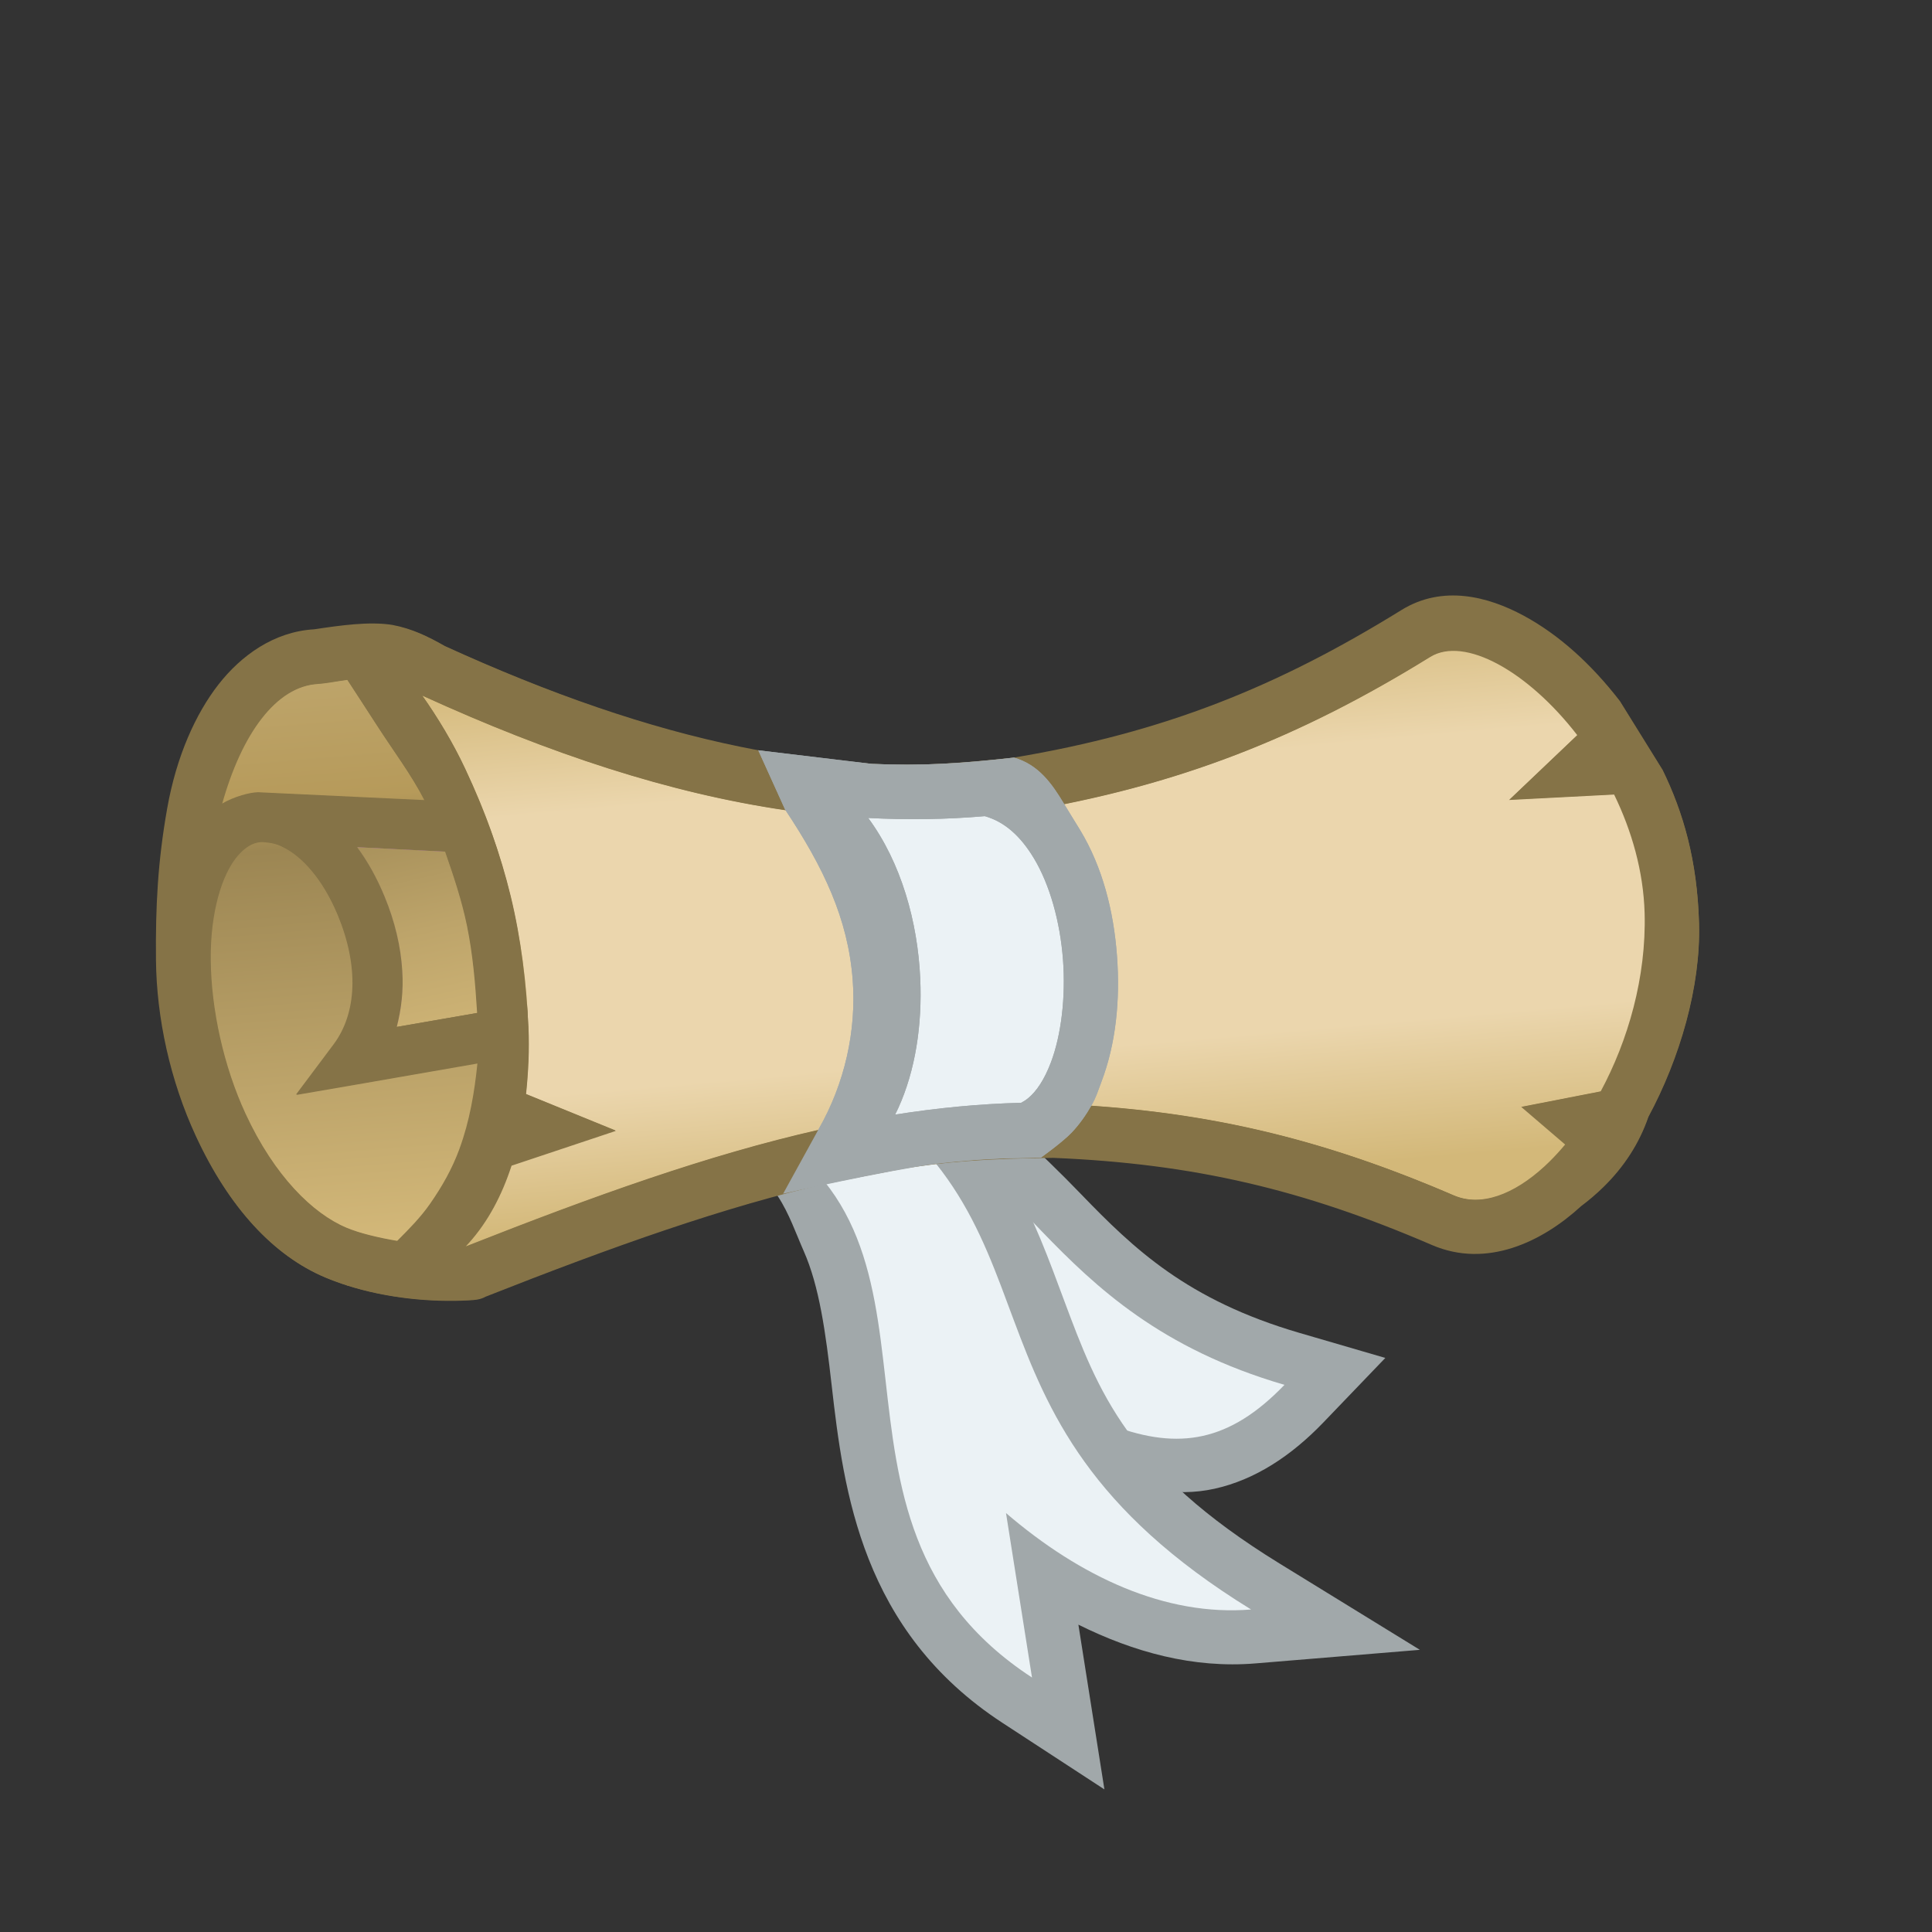<svg height="500" viewBox="0 0 132.292 132.292" width="500" xmlns="http://www.w3.org/2000/svg" xmlns:xlink="http://www.w3.org/1999/xlink"><rect x="0" y="0" width="132.292" height="132.292" fill="#333333" stroke="none"/><linearGradient id="a" gradientTransform="matrix(.744 -.669 -.669 -.744 63.369 146.177)" gradientUnits="userSpaceOnUse" x1="24.89" x2="47.916" y1="63.626" y2="94.256"><stop offset="0" stop-color="#d3b879"/><stop offset=".25" stop-color="#ebd6ad"/><stop offset=".5" stop-color="#ebd6ad"/><stop offset=".75" stop-color="#ebd6ad"/><stop offset="1" stop-color="#d3b879"/></linearGradient><linearGradient id="b" gradientTransform="matrix(.744 -.669 -.669 -.744 63.369 146.177)" gradientUnits="userSpaceOnUse" x1="29.48" x2="45.497" y1="74.917" y2="103.648"><stop offset="0" stop-color="#d3b879"/><stop offset=".286" stop-color="#bda46a"/><stop offset=".5" stop-color="#a8915b"/><stop offset=".79" stop-color="#bda46a"/><stop offset="1" stop-color="#d3b879"/></linearGradient><linearGradient id="c" gradientTransform="matrix(.744 -.669 -.669 -.744 63.369 146.177)" gradientUnits="userSpaceOnUse" x1="21.193" x2="44.479" y1="67.184" y2="97.86"><stop offset="0" stop-color="#d3b879"/><stop offset=".286" stop-color="#bda46a"/><stop offset=".708" stop-color="#9c8653"/><stop offset=".79" stop-color="#b69a5a"/><stop offset="1" stop-color="#bda46a"/></linearGradient><g transform="matrix(1 -.008 .008 1 -15.911 13.334)"><path d="m69.006 68.98c5.925-1.46 9.92 6.126 13.455 10.854 1.893 2.532 4.074 5.037 6.64 7.605.362.489.77.644 1.314.85 2.631.992 5.179 1.693 7.944 1.104 2.765-.589 5.258-2.193 7.496-4.486l4.27-4.377-5.854-1.758c-7.697-2.313-11.316-5.863-14.896-9.629-2.677-2.816-6.197-6.22-9.874-8.553-1.297-.823-2.51-1.538-4.213-1.866z" fill="#a1a8aa"/><path d="m70.649 66.263c7.175 1.691 11.168 6.524 14.778 11.352 1.917 2.564 3.774 5.134 6.069 7.431 4.432 1.671 7.91 1.165 11.709-2.728-16.886-5.074-17.609-16.914-28.628-19.034l-2.043-.848z" fill="#ebf2f5"/></g><g transform="matrix(.968 .25 -.25 .968 8.18 -9.46)"><path d="m62.171 75.416c3.888.208 5.354 2.914 6.994 4.985s2.851 5.022 4.156 8.428c2.61 6.812 6.194 15.775 17.104 19.459l7.904 2.668-4.547-10.479c4.145.873 8.364.944 12.41-.465l10.666-3.715-10.795-3.324c-11.668-3.594-14.966-8.299-18.758-13.721-3.301-4.72-7.064-10.459-15.364-13.75l-3.8-1.71-6.693 6.687z" fill="#a1a8aa"/><path d="m66.916 67.964-4.494 4.634c18.403 3.265 10.16 25.753 29.189 32.179l-4.54-10.461c6.003 2.95 12.347 4.132 17.904 2.197-24.876-7.661-17.648-23.192-38.058-28.549z" fill="#ebf2f5"/></g><g transform="matrix(.744 -.669 -.669 -.744 56.122 149.076)"><path d="m83.209 14.6c-3.636-.039-7.664 1.149-9.368 4.848v.001c-4.009 8.704-8.405 15.042-15.292 21.764-3.688 3.249-5.781 4.789-8.077 6.281l-4.404 2.657c-6.491 3.628-14.024 6.714-22.785 9.976-.422.095-.704.323-1.03.586-2.336 1.88-4.803 4.642-6.25 7.718-1.63 3.465-1.694 7.941-.108 13.089 1.229 3.991 3.397 7.804 6.031 10.789 2.45 2.777 4.605 4.931 7.492 7.188 2.887 2.257 5.807 3.524 8.278 3.966 2.471.442 5.255.156 7.411-1.571 1.49-.983 3.169-2.106 4.17-3.343.843-1.1 1.297-2.24 1.711-3.484 3.146-7.231 6.559-13.417 10.433-18.653.727-.982 1.469-1.93 2.23-2.846l3.672-4.031c1.754-1.752 3.52-3.302 7.53-6.195 8.806-5.597 16.625-8.445 26.457-10.216 3.282-.592 5.045-3.294 5.97-5.883.926-2.589 1.227-5.574.988-8.752l-.975-5.458c-.881-3.073-2.351-6.153-5.155-9.451-2.804-3.298-7.144-5.981-11.421-7.517-2.23-1.237-4.739-1.705-7.506-1.462z" fill="#857347"/><path d="m30.951 81.179c-2.304-.971-4.934-3.538-6.909-7.803-1.504-3.248-2.355-7.147-2.387-10.534-.032-3.387.369-6.766.764-10.634 1.354-4.871 3.72-8.096 6.573-8.258.999-.057 3.024-.598 4.512-.348.944.159 2.634 1.145 2.634 1.145 8.775 4.007 16.946 6.685 24.877 7.842l5.685.568c2.674.142 5.329.107 10.477-.452 10.78-1.794 19.118-5.15 27.955-10.618 2.361-1.46 6.719.991 10.079 5.344l-4.667 4.443 7.193-.374c1.206 2.478 2.011 5.255 2.09 8.122.121 4.389-1.132 8.724-3.004 12.202l-5.441 1.063 3.009 2.576c-.461.549-.931 1.05-1.414 1.494v0c-2.107 1.936-4.367 2.791-6.238 1.986-9.161-3.946-17.283-5.863-27.335-6.265-5.121.048-7.983.327-10.859.781l-5.241 1.005c-7.576 1.713-15.414 4.53-24.184 7.991-2.104.115-6.152-.426-8.168-1.275z" fill="url(#c)" transform="matrix(.744 -.669 -.669 -.744 50.616 151.067)"/><path d="m32.379 97.255c1.05-.214 2.003-.73 2.407-1.076l8.111-8.017 2.288-2.151c-.126-1.392-.548-2.681-.98-3.968l-2.596 2.58-4.295 4.269c-.113-1.201-.399-2.472-.87-3.795-1.084-3.047-2.921-5.616-5.336-7.169l4.758-2.985 4.059-.328c-1.783-2.492-2.261-2.97-2.141-2.743l-4.213.48-7.048 4.417-3.63 2.283 4.208.834c2.612.52 4.853 2.806 6.115 6.352.939 2.639.853 4.767.338 6.027-.175.484-.427.793-.767 1.164-.397.395-.916.543-1.6.519-1.739-.06-4.243-1.552-6.484-4.092l-2.776 2.45z" fill="#857347"/><path d="m44.205 82.044-2.596 2.58-4.295 4.269c-.113-1.201-.399-2.472-.87-3.795-1.084-3.047-2.921-5.616-5.336-7.169l4.758-2.985 2.907-1.824" fill="#dc8add"/><path d="m68.784 56.985-31.057-1.556-6.048-.303c.719.969 1.356 2.105 1.89 3.404 1.232 2.991 1.583 6.129.825 8.898l5.534-.962 30.024-5.218" fill="url(#b)" transform="matrix(.744 -.669 -.669 -.744 50.616 151.067)"/><path d="m36.137 44.748c8.775 4.007 16.947 6.685 24.877 7.842l5.685.568c2.238.119 4.297.209 7.982-.123 1.847-.208 3.713-.523 5.406-.863 9.406-1.894 17.019-5.118 25.044-10.084 2.361-1.46 6.719.991 10.079 5.344l-4.668 4.443 7.194-.374c1.206 2.478 2.011 5.254 2.09 8.122.121 4.389-1.132 8.724-3.003 12.202l-5.442 1.063 3.009 2.575c-.461.549-.931 1.05-1.414 1.494l-0-0c-2.107 1.936-4.367 2.791-6.238 1.986-8.381-3.611-15.836-5.518-24.753-6.125-1.673-.091-3.15-.199-4.82-.166-3.966.094-6.124.413-8.622.807l-5.241 1.005c-7.576 1.713-15.414 4.53-24.184 7.991.073-.076.144-.152.215-.232 1.345-1.532 2.222-3.402 2.917-5.294.573-1.562.796-3.239.992-4.891.18-1.513.207-3.005.165-4.569-.078-2.931-.49-5.99-1.22-9.004-.73-3.014-1.777-5.982-3.123-8.731-.879-1.794-1.86-3.469-2.928-4.986z" fill="url(#a)" transform="matrix(.744 -.669 -.669 -.744 50.616 151.067)"/><g fill="#857347"><path d="m28.739 68.816c1.764.933 3.355 2.193 4.831 3.537.853.777 1.578 1.687 2.296 2.591 1.235 1.557 2.44 3.15 3.446 4.864.9 1.534 1.609 3.175 2.297 4.815.485 1.158.968 2.325 1.288 3.539.509 1.931.675 3.936.993 5.907.421 2.605 1.216 7.821 1.216 7.821l2.463-8.261c-.22-1.842-.596-3.823-1.156-5.668-.899-2.956-2.052-5.856-3.515-8.578-1.434-2.668-3.202-5.162-5.113-7.511-.962-1.182-2.079-2.295-3.178-3.287l2.897-5.976-6.905 3.002c-1.847-1.072-3.761-1.775-5.708-1.986-.106-.012-.315-.028-.315-.028s-6.281 1.175-7.833 3.43c0 0 3.079-.131 4.616-.053 1.124.058 2.259.126 3.354.383 1.39.326 2.699.755 4.028 1.458z"/><path d="m88.21 21.642c-.66-.007-1.334.032-2.024.116-3.636.083-7.621 1.403-9.202 5.157v.001c-3.717 8.832-7.9 15.313-14.559 22.261-3.577 3.37-5.618 4.978-7.863 6.546l-4.313 2.802c-6.366 3.842-13.792 7.177-22.44 10.729-.419.109-.693.347-1.01.62-1.917 1.651-3.904 3.933-5.287 6.481-.003.005-.007.01-.01.015h.003c-.253.467-.488.943-.696 1.426-1.514 3.517-1.428 7.993.328 13.086 1.361 3.948 3.655 7.686 6.386 10.582 2.541 2.693 4.767 4.776 7.728 6.935 2.961 2.159 5.921 3.329 8.406 3.688 2.485.36 5.258-.018 7.355-1.817 1.457-1.032 3.097-2.211 4.056-3.48.806-1.128 1.222-2.283 1.594-3.539 2.904-7.332 6.108-13.628 9.806-18.99.693-1.005 1.404-1.978 2.134-2.919l3.536-4.151c1.695-1.81 3.407-3.417 7.319-6.443 8.615-5.887 16.335-8.994 26.103-11.092 3.26-.701 4.932-3.46 5.771-6.078.839-2.618 1.041-5.611.697-8.78l-1.157-5.423c-.983-3.042-2.554-6.071-5.467-9.274-2.913-3.202-7.34-5.74-11.665-7.132-1.702-.872-3.547-1.306-5.527-1.327zm-1.442 3.817c.503.007 1.023.042 1.558.099l-.384 3.942 4.66-3.005c3.76 1.211 7.667 3.467 10.622 6.715 1.93 2.122 3.274 4.682 4.122 7.304l-5.445 4.715 6.443-.032c.594 5.467-.849 10.254-3.563 10.838-10.16 2.182-18.497 5.541-27.512 11.718-4.098 3.165-6.037 4.98-7.867 6.935l-3.704 4.349c-4.916 6.329-8.951 13.923-12.5 22.893-.281-1.833-.723-3.801-1.345-5.626-.529-1.552-1.13-3.086-1.809-4.583l.001-.002-.001.001c-.6-1.324-1.261-2.619-1.99-3.872-1.522-2.618-3.372-5.053-5.36-7.337-1.001-1.149-2.155-2.225-3.286-3.18l2.696-6.069-6.801 3.23c-1.881-1.009-3.818-1.649-5.771-1.795-.107-.008-.316-.018-.316-.018 8.721-3.582 16.324-6.983 22.973-10.998l4.475-2.908c2.388-1.666 4.644-3.448 8.37-6.962 6.969-7.256 11.496-14.266 15.365-23.46.79-1.877 3.012-2.827 5.873-2.891.164-.004.33-.004.497-.002zm-60.649 50.705c1.123.02 2.257.051 3.358.271 1.4.28 2.723.665 4.074 1.323 1.794.874 3.427 2.08 4.946 3.374l-6.898 4.649-3.552 2.403 4.233.693c2.628.433 4.944 2.643 6.323 6.145 1.026 2.606 1.011 4.736.538 6.013-.159.49-.4.807-.728 1.189-.383.408-.898.574-1.582.573-1.631-.002-3.977-1.24-6.178-3.425-.012-.012-.024-.025-.036-.037-.133-.138-.269-.273-.401-.412-2.324-2.464-4.412-5.865-5.579-9.249-1.532-4.443-1.416-8.116-.427-10.413.382-.888 1.098-2.006 1.909-3.097zm14.759 7.481c1.286 1.515 2.544 3.068 3.606 4.747.951 1.503 1.714 3.12 2.456 4.736l-4.15 4.41c-.038-.299-.087-.602-.148-.909-.12-.611-.285-1.236-.495-1.874-.001-.003-.002-.007-.003-.01-.001-.004-.002-.007-.004-.011-.105-.317-.221-.637-.348-.96-.666-1.693-1.566-3.226-2.664-4.506-.842-.996-1.829-1.815-2.907-2.48zm7.467 12.977c.573 1.913.805 3.912 1.19 5.871.199 1.017.466 2.417.72 3.764-.652.474-1.285.882-1.657 1.201-2.169 1.86-6.11 1.174-10.461-1.399 1.042-.249 1.977-.796 2.369-1.155z" transform="matrix(.999 .033 -.033 .999 -2.205 -10.015)"/></g></g><g transform="matrix(.744 -.669 -.669 -.744 63.369 146.177)"><path d="m46.983 47.451c-1.222.922-2.557 1.898-3.863 2.746l-6.23 3.648 3.684 2.215c3.423 1.13 6.452 3.284 8.587 6.062 2.54 3.307 3.648 7.026 4.336 11.734l1.347 4.249 5.15-5.881c2.42-2.373 4.506-4.039 7.53-6.195.924-1.474.74-3.052.435-4.615-.139-.709-.248-1.375-.386-2.096-.556-2.91-1.99-5.642-3.867-8.072-1.876-2.431-4.097-4.442-6.561-5.711-.699-.36-.94-.529-1.578-.743-.716-.24-1.491-.419-2.259-.481-.899-.073-2.702.13-2.702.13-1.923 1.623-2.546 2.225-3.622 3.01z" fill="#a1a8aa"/><path d="m52.643 48.052c-.195.009-.377.041-.55.086-2.194 1.873-4.509 3.579-6.951 5.165.154.06.306.122.458.188 2.588 1.131 5.027 3.131 7.048 5.593 2.447 2.981 4.328 6.747 4.695 10.547 1.893-1.893 3.892-3.642 6.018-5.245.75-1.197.903-2.642.573-4.372-.4-2.093-1.583-4.462-3.161-6.506-1.578-2.044-3.551-3.766-5.325-4.68-1.109-.571-2.044-.813-2.806-.776z" fill="#ebf2f5"/><path d="m50.606 44.441c-1.923 1.623-1.431 1.247-2.169 1.842-1.129.91-2.256 1.829-3.456 2.642-2.945 1.996-9.161 5.477-9.161 5.477l4.755 1.658c3.423 1.13 6.452 3.284 8.587 6.062 2.54 3.307 3.648 7.026 4.337 11.734l1.347 4.249 5.15-5.881c2.42-2.373 4.506-4.039 7.53-6.195.924-1.474.741-3.052.435-4.615-.139-.709-.248-1.375-.386-2.095-.556-2.91-1.99-5.641-3.867-8.072-1.876-2.431-4.097-4.442-6.561-5.711-.699-.36-.94-.529-1.578-.743-.716-.24-1.491-.419-2.259-.481-.899-.073-2.702.13-2.702.13zm1.487 3.697c.172-.045.355-.076.55-.086l-0-0c.762-.037 1.697.205 2.806.776 1.774.914 3.747 2.636 5.324 4.68 1.577 2.045 2.761 4.413 3.161 6.506.331 1.73.178 3.175-.573 4.372-2.126 1.603-4.125 3.352-6.018 5.245-.367-3.801-2.247-7.566-4.694-10.547-2.021-2.462-4.461-4.463-7.049-5.593-.152-.067-.303-.128-.458-.188 2.442-1.586 4.756-3.292 6.951-5.165z" fill="#a1a8aa"/></g></svg>